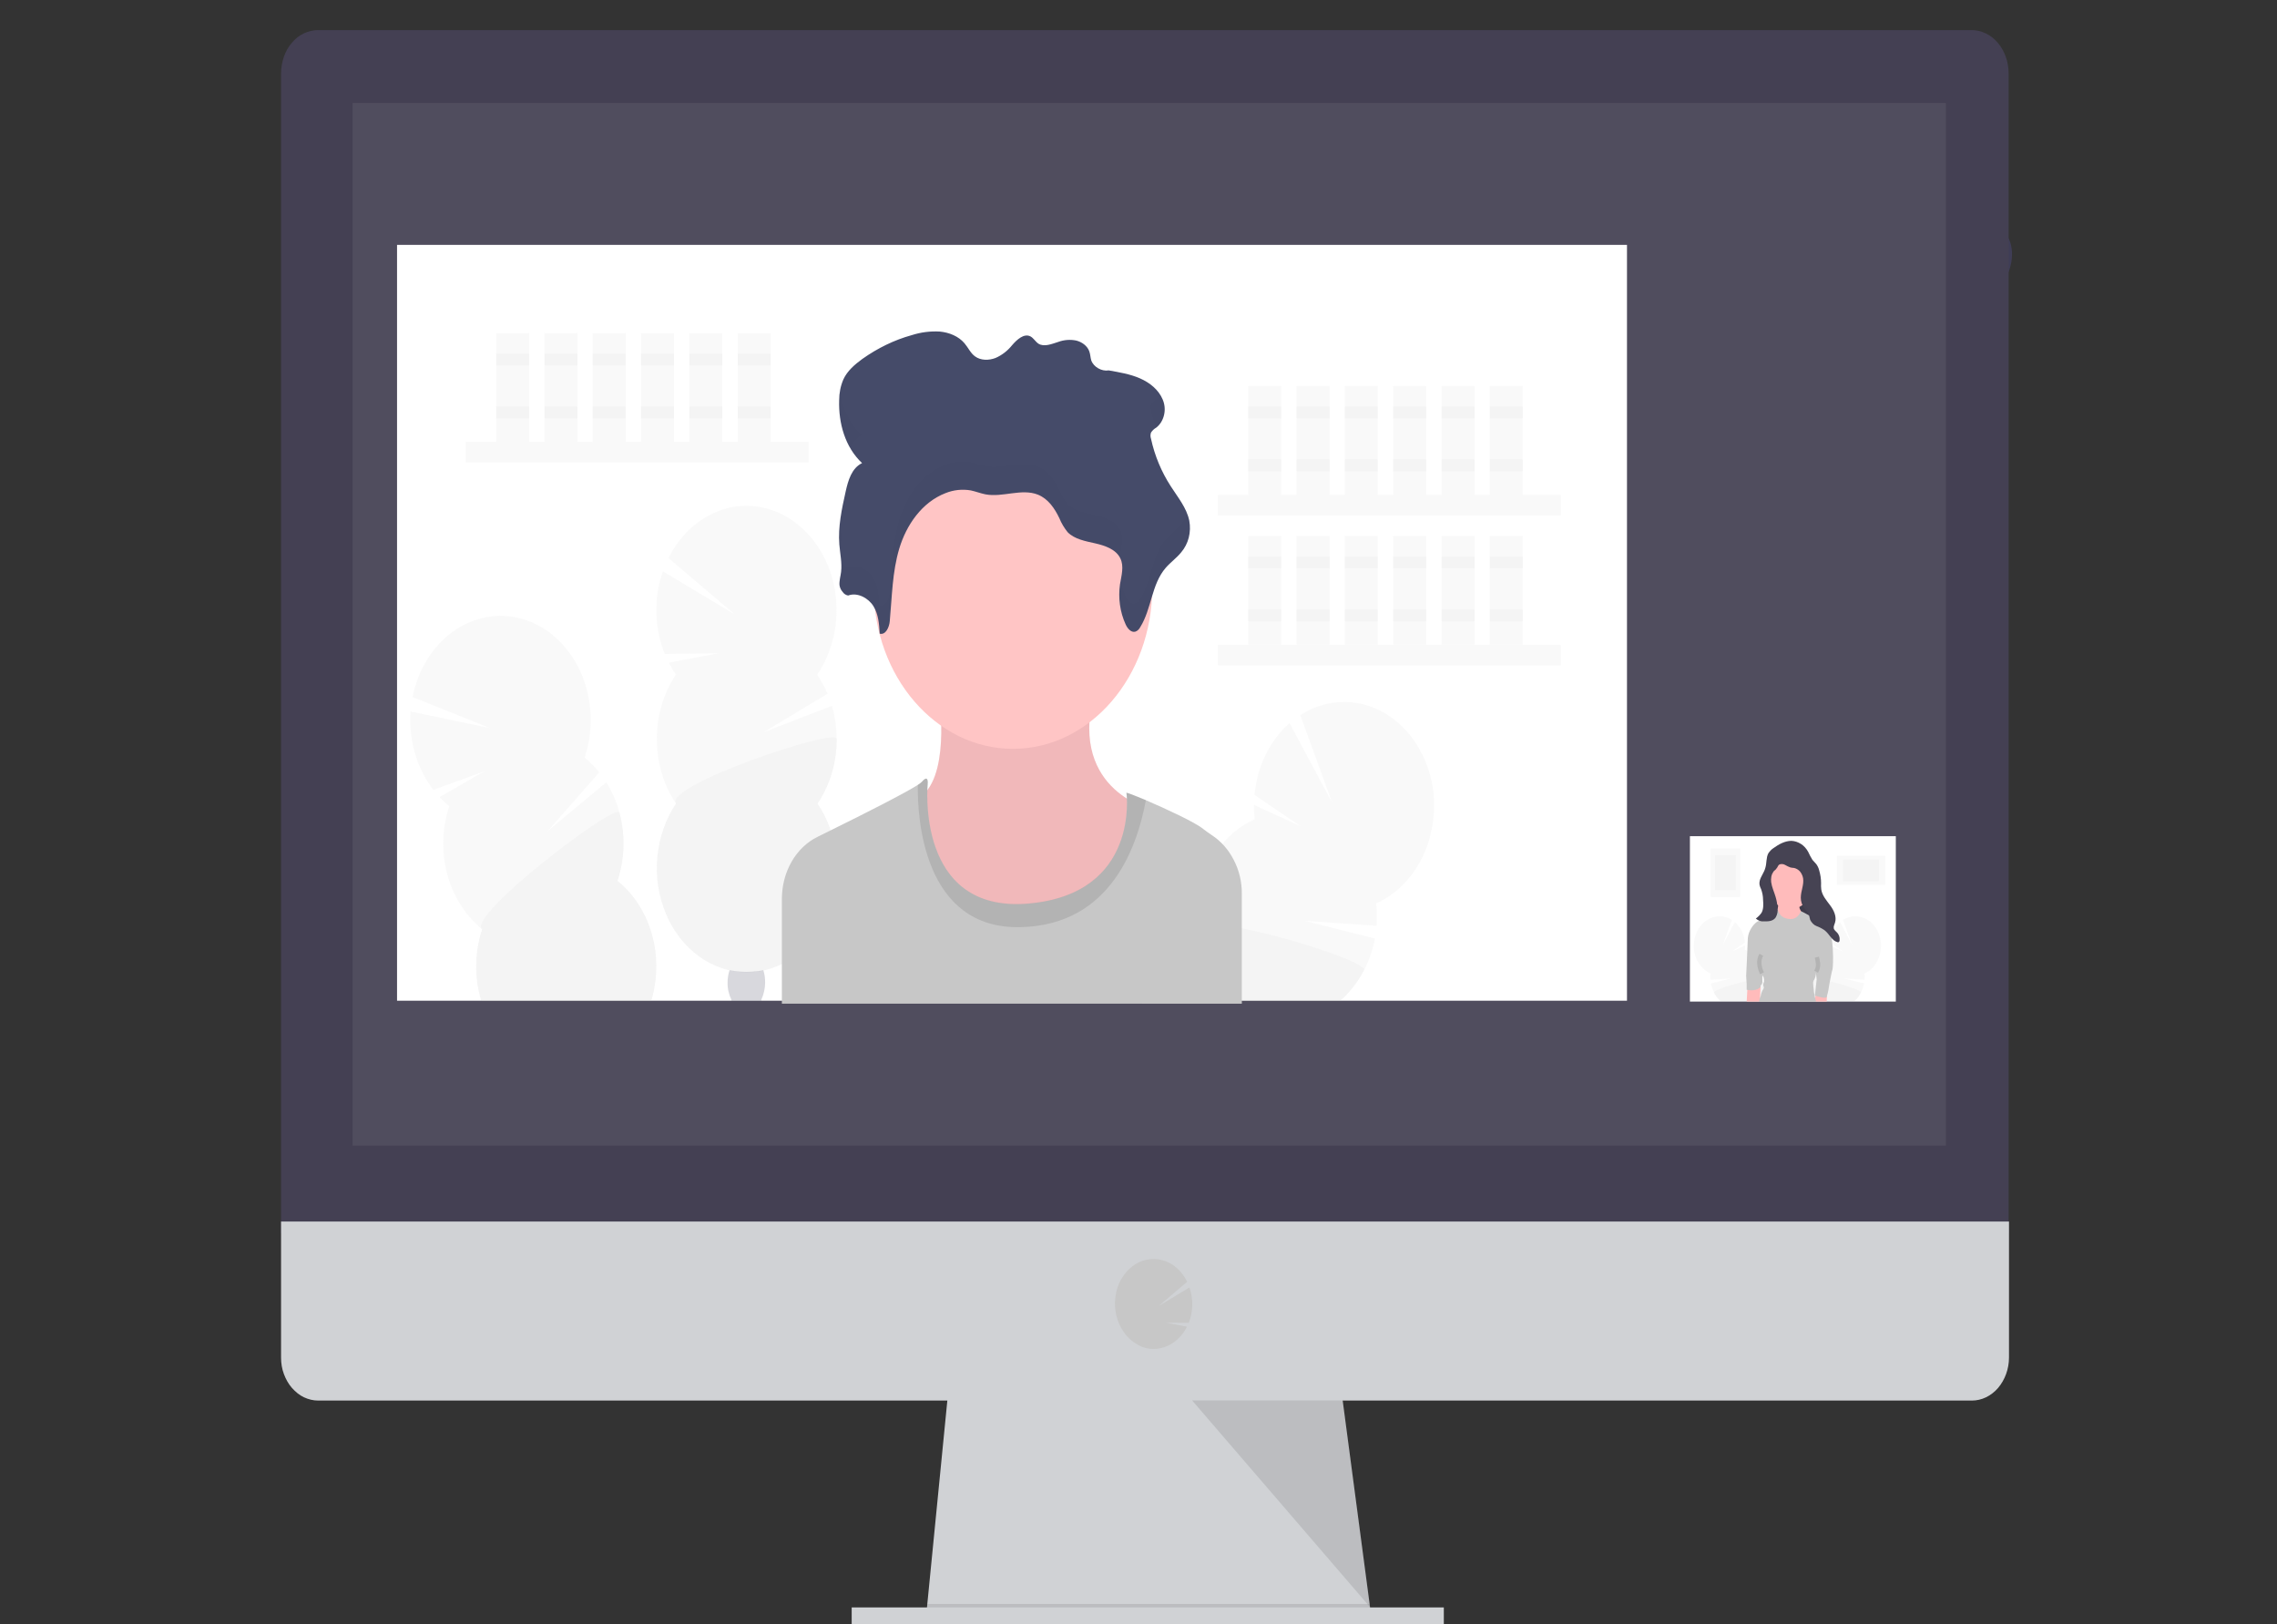 <?xml version="1.0" encoding="utf-8"?>
<!-- Generator: Adobe Illustrator 17.0.0, SVG Export Plug-In . SVG Version: 6.00 Build 0)  -->
<!DOCTYPE svg PUBLIC "-//W3C//DTD SVG 1.1//EN" "http://www.w3.org/Graphics/SVG/1.1/DTD/svg11.dtd">
<svg version="1.1" id="Слой_1" xmlns="http://www.w3.org/2000/svg" xmlns:xlink="http://www.w3.org/1999/xlink" x="0px" y="0px"
	 width="527px" height="375.85px" viewBox="42.5 236.717 527 375.85" enable-background="new 42.5 236.717 527 375.85"
	 xml:space="preserve">
<rect x="42.5" y="236.717" width="527" height="375.85" fill="#333333" stroke="none"/>
<g>
	<g>
		<g>
			<path fill="#3F3D56" d="M480.379,355.683c1.999-4.156,1.428-8.95-1.346-10.708c-2.734-1.758-6.569,0.16-8.568,4.315
				c-1.999,4.156-1.428,8.95,1.306,10.708S478.339,359.839,480.379,355.683z"/>
			<path fill="#3F3D56" d="M484.786,346.493c1.999-4.156,1.428-8.95-1.306-10.708c-2.734-1.758-6.569,0.16-8.609,4.315
				c-1.999,4.156-1.428,8.95,1.346,10.708C478.951,352.567,482.786,350.649,484.786,346.493z"/>
			<path fill="#3F3D56" d="M489.233,337.303c1.999-4.156,1.428-8.95-1.346-10.708c-2.734-1.758-6.569,0.16-8.609,4.315
				c-1.999,4.156-1.428,8.95,1.346,10.708C483.398,343.377,487.234,341.459,489.233,337.303z"/>
			<path fill="#3F3D56" d="M493.68,328.113c1.999-4.156,1.428-8.95-1.346-10.708c-2.734-1.758-6.569,0.16-8.609,4.315
				c-1.999,4.156-1.428,8.95,1.346,10.708C487.805,334.186,491.681,332.269,493.68,328.113z"/>
			<path fill="#3F3D56" d="M498.086,318.923c1.999-4.156,1.428-8.95-1.346-10.708c-2.734-1.758-6.569,0.16-8.609,4.315
				c-1.999,4.156-1.428,8.95,1.306,10.708C492.252,325.036,496.087,323.078,498.086,318.923z"/>
			<path fill="#3F3D56" d="M502.534,309.733c1.999-4.156,1.428-8.95-1.306-10.708c-2.734-1.758-6.569,0.16-8.609,4.315
				c-1.999,4.156-1.428,8.95,1.346,10.708C496.699,315.846,500.534,313.888,502.534,309.733z"/>
			<path fill="#3F3D56" d="M506.981,300.583c1.999-4.156,1.428-8.95-1.346-10.708c-2.734-1.758-6.569,0.16-8.609,4.315
				c-1.999,4.156-1.428,8.95,1.346,10.708C501.146,306.656,504.982,304.738,506.981,300.583z"/>
			<path fill="#D0D2D5" d="M360.101,612.526l-103.265-1.518l0.286-3.077l4.978-50.546h90.698l6.691,50.546l0.49,3.836
				L360.101,612.526z"/>
			<path opacity="0.1" enable-background="new    " d="M360.019,611.767h-51.53l-51.653-0.759l0.286-3.077h102.367L360.019,611.767z
				"/>
			<path fill="#D0D2D5" d="M376.666,608.731H239.618v3.836h137.047V608.731z"/>
			<path fill="#444053" d="M507.389,253.713c0-2.637-0.898-5.194-2.489-7.072s-3.794-2.957-6.079-2.957H116.117
				c-1.142,0-2.244,0.28-3.305,0.759c-1.061,0.519-1.999,1.239-2.774,2.198c-0.816,0.919-1.428,2.038-1.836,3.237
				s-0.653,2.517-0.653,3.836v268.431h399.84V253.713z"/>
			<path fill="#D0D2D5" d="M107.549,519.467v31.446c0,1.319,0.204,2.597,0.653,3.796c0.449,1.199,1.061,2.318,1.877,3.237
				s1.754,1.678,2.774,2.158c1.02,0.479,2.162,0.759,3.305,0.759h382.704c2.285,0,4.447-1.039,6.079-2.917
				c1.591-1.878,2.53-4.395,2.53-7.032v-31.486H107.549V519.467z"/>
			<path opacity="0.1" fill="#C7C7C7" enable-background="new    " d="M492.823,260.546h-368.71v241.3h368.75v-241.3H492.823z"/>
			<path fill="#C7C7C7" d="M309.468,548.915c1.346,0,2.693-0.36,3.917-1.039c1.224-0.679,2.285-1.678,3.142-2.917
				c0.245-0.36,0.49-0.759,0.694-1.199l-4.896-0.919l5.304,0.04c0.53-1.279,0.775-2.677,0.816-4.076
				c0.041-1.398-0.204-2.797-0.653-4.116l-7.099,4.275l6.569-5.594c-0.612-1.239-1.428-2.357-2.407-3.197
				c-0.979-0.879-2.122-1.478-3.305-1.798c-1.183-0.32-2.448-0.36-3.672-0.12c-1.224,0.24-2.366,0.799-3.386,1.598
				s-1.877,1.838-2.57,3.037c-0.653,1.199-1.102,2.557-1.265,3.996c-0.204,1.398-0.122,2.877,0.204,4.235
				c0.326,1.398,0.898,2.677,1.673,3.796c0.816,1.239,1.918,2.238,3.101,2.917C306.775,548.555,308.122,548.915,309.468,548.915z"/>
			<path opacity="0.1" enable-background="new    " d="M318.403,560.822l41.208,47.868l-6.324-47.868H318.403z"/>
			<path fill="#FFFFFF" d="M419.016,293.39H134.395v174.931h284.662V293.39H419.016z"/>
			<path opacity="0.1" fill="#C7C7C7" enable-background="new    " d="M229.663,338.981h-79.397v4.755h79.397V338.981z"/>
			<path opacity="0.1" fill="#C7C7C7" enable-background="new    " d="M164.954,313.808h-7.63v25.173h7.63V313.808z"/>
			<path opacity="0.1" fill="#C7C7C7" enable-background="new    " d="M176.134,313.808h-7.63v25.173h7.63V313.808z"/>
			<path opacity="0.1" fill="#C7C7C7" enable-background="new    " d="M187.313,313.808h-7.63v25.173h7.63V313.808z"/>
			<path opacity="0.1" fill="#C7C7C7" enable-background="new    " d="M198.492,313.808h-7.63v25.173h7.63V313.808z"/>
			<path opacity="0.1" fill="#C7C7C7" enable-background="new    " d="M209.671,313.808h-7.63v25.173h7.63V313.808z"/>
			<path opacity="0.1" fill="#C7C7C7" enable-background="new    " d="M220.85,313.808h-7.63v25.173h7.63V313.808z"/>
			<path opacity="0.1" fill="#C7C7C7" enable-background="new    " d="M164.954,318.563h-7.63v2.717h7.63V318.563z"/>
			<path opacity="0.1" fill="#C7C7C7" enable-background="new    " d="M176.134,318.563h-7.63v2.717h7.63V318.563z"/>
			<path opacity="0.1" fill="#C7C7C7" enable-background="new    " d="M187.313,318.563h-7.63v2.717h7.63V318.563z"/>
			<path opacity="0.1" fill="#C7C7C7" enable-background="new    " d="M198.492,318.563h-7.63v2.717h7.63V318.563z"/>
			<path opacity="0.1" fill="#C7C7C7" enable-background="new    " d="M209.671,318.563h-7.63v2.717h7.63V318.563z"/>
			<path opacity="0.1" fill="#C7C7C7" enable-background="new    " d="M220.85,318.563h-7.63v2.717h7.63V318.563z"/>
			<path opacity="0.1" fill="#C7C7C7" enable-background="new    " d="M164.954,330.83h-7.63v2.717h7.63V330.83z"/>
			<path opacity="0.1" fill="#C7C7C7" enable-background="new    " d="M176.134,330.83h-7.63v2.717h7.63V330.83z"/>
			<path opacity="0.1" fill="#C7C7C7" enable-background="new    " d="M187.313,330.83h-7.63v2.717h7.63V330.83z"/>
			<path opacity="0.1" fill="#C7C7C7" enable-background="new    " d="M198.492,330.83h-7.63v2.717h7.63V330.83z"/>
			<path opacity="0.1" fill="#C7C7C7" enable-background="new    " d="M209.671,330.83h-7.63v2.717h7.63V330.83z"/>
			<path opacity="0.1" fill="#C7C7C7" enable-background="new    " d="M220.85,330.83h-7.63v2.717h7.63V330.83z"/>
			<path opacity="0.1" fill="#C7C7C7" enable-background="new    " d="M403.757,351.248H324.36v4.755h79.397V351.248z"/>
			<path opacity="0.1" fill="#C7C7C7" enable-background="new    " d="M339.048,326.075h-7.63v25.173h7.63V326.075z"/>
			<path opacity="0.1" fill="#C7C7C7" enable-background="new    " d="M350.227,326.075h-7.63v25.173h7.63V326.075z"/>
			<path opacity="0.1" fill="#C7C7C7" enable-background="new    " d="M361.406,326.075h-7.67v25.173h7.63v-25.173H361.406z"/>
			<path opacity="0.1" fill="#C7C7C7" enable-background="new    " d="M372.586,326.075h-7.63v25.173h7.63V326.075z"/>
			<path opacity="0.1" fill="#C7C7C7" enable-background="new    " d="M383.765,326.075h-7.63v25.173h7.63V326.075z"/>
			<path opacity="0.1" fill="#C7C7C7" enable-background="new    " d="M394.903,326.075h-7.63v25.173h7.63V326.075z"/>
			<path opacity="0.1" fill="#C7C7C7" enable-background="new    " d="M339.048,330.83h-7.63v2.717h7.63V330.83z"/>
			<path opacity="0.1" fill="#C7C7C7" enable-background="new    " d="M350.227,330.83h-7.63v2.717h7.63V330.83z"/>
			<path opacity="0.1" fill="#C7C7C7" enable-background="new    " d="M361.406,330.83h-7.67v2.717h7.63v-2.717H361.406z"/>
			<path opacity="0.1" fill="#C7C7C7" enable-background="new    " d="M372.586,330.83h-7.63v2.717h7.63V330.83z"/>
			<path opacity="0.1" fill="#C7C7C7" enable-background="new    " d="M383.765,330.83h-7.63v2.717h7.63V330.83z"/>
			<path opacity="0.1" fill="#C7C7C7" enable-background="new    " d="M394.903,330.83h-7.63v2.717h7.63V330.83z"/>
			<path opacity="0.1" fill="#C7C7C7" enable-background="new    " d="M339.048,343.057h-7.63v2.717h7.63V343.057z"/>
			<path opacity="0.1" fill="#C7C7C7" enable-background="new    " d="M350.227,343.057h-7.63v2.717h7.63V343.057z"/>
			<path opacity="0.1" fill="#C7C7C7" enable-background="new    " d="M361.406,343.057h-7.67v2.717h7.63v-2.717H361.406z"/>
			<path opacity="0.1" fill="#C7C7C7" enable-background="new    " d="M372.586,343.057h-7.63v2.717h7.63V343.057z"/>
			<path opacity="0.1" fill="#C7C7C7" enable-background="new    " d="M383.765,343.057h-7.63v2.717h7.63V343.057z"/>
			<path opacity="0.1" fill="#C7C7C7" enable-background="new    " d="M394.903,343.057h-7.63v2.717h7.63V343.057z"/>
			<path opacity="0.1" fill="#C7C7C7" enable-background="new    " d="M403.757,385.971H324.36v4.755h79.397V385.971z"/>
			<path opacity="0.1" fill="#C7C7C7" enable-background="new    " d="M339.048,360.758h-7.63v25.173h7.63V360.758z"/>
			<path opacity="0.1" fill="#C7C7C7" enable-background="new    " d="M350.227,360.758h-7.63v25.173h7.63V360.758z"/>
			<path opacity="0.1" fill="#C7C7C7" enable-background="new    " d="M361.406,360.758h-7.67v25.173h7.63v-25.173H361.406z"/>
			<path opacity="0.1" fill="#C7C7C7" enable-background="new    " d="M372.586,360.758h-7.63v25.173h7.63V360.758z"/>
			<path opacity="0.1" fill="#C7C7C7" enable-background="new    " d="M383.765,360.758h-7.63v25.173h7.63V360.758z"/>
			<path opacity="0.1" fill="#C7C7C7" enable-background="new    " d="M394.903,360.758h-7.63v25.173h7.63V360.758z"/>
			<path opacity="0.1" fill="#C7C7C7" enable-background="new    " d="M339.048,365.513h-7.63v2.717h7.63V365.513z"/>
			<path opacity="0.1" fill="#C7C7C7" enable-background="new    " d="M350.227,365.513h-7.63v2.717h7.63V365.513z"/>
			<path opacity="0.1" fill="#C7C7C7" enable-background="new    " d="M361.406,365.513h-7.67v2.717h7.63v-2.717H361.406z"/>
			<path opacity="0.1" fill="#C7C7C7" enable-background="new    " d="M372.586,365.513h-7.63v2.717h7.63V365.513z"/>
			<path opacity="0.1" fill="#C7C7C7" enable-background="new    " d="M383.765,365.513h-7.63v2.717h7.63V365.513z"/>
			<path opacity="0.1" fill="#C7C7C7" enable-background="new    " d="M394.903,365.513h-7.63v2.717h7.63V365.513z"/>
			<path opacity="0.1" fill="#C7C7C7" enable-background="new    " d="M339.048,377.779h-7.63v2.717h7.63V377.779z"/>
			<path opacity="0.1" fill="#C7C7C7" enable-background="new    " d="M350.227,377.779h-7.63v2.717h7.63V377.779z"/>
			<path opacity="0.1" fill="#C7C7C7" enable-background="new    " d="M361.406,377.779h-7.67v2.717h7.63v-2.717H361.406z"/>
			<path opacity="0.1" fill="#C7C7C7" enable-background="new    " d="M372.586,377.779h-7.63v2.717h7.63V377.779z"/>
			<path opacity="0.1" fill="#C7C7C7" enable-background="new    " d="M383.765,377.779h-7.63v2.717h7.63V377.779z"/>
			<path opacity="0.1" fill="#C7C7C7" enable-background="new    " d="M394.903,377.779h-7.63v2.717h7.63V377.779z"/>
			<path opacity="0.1" fill="#C7C7C7" enable-background="new    " d="M198.941,392.843c-0.612-0.879-1.142-1.798-1.632-2.757
				l11.424-2.158l-12.403,0.12c-1.183-2.997-1.836-6.233-1.918-9.51c-0.082-3.276,0.449-6.553,1.51-9.59l16.606,9.949l-15.3-13.026
				c1.428-2.877,3.346-5.354,5.671-7.352c2.285-1.958,4.937-3.356,7.711-4.116c2.774-0.759,5.671-0.799,8.486-0.2
				c2.815,0.599,5.508,1.878,7.874,3.756c2.366,1.878,4.406,4.275,5.916,7.072c1.55,2.797,2.57,5.954,2.978,9.23
				c0.449,3.276,0.286,6.633-0.449,9.829s-1.999,6.193-3.794,8.791c0.938,1.359,1.714,2.837,2.407,4.395l-14.81,8.91l15.83-6.113
				c1.102,3.796,1.387,7.872,0.816,11.827s-1.999,7.672-4.162,10.828c2.407,3.556,3.917,7.832,4.325,12.347
				s-0.245,9.03-1.958,13.106s-4.366,7.512-7.67,9.909c-3.305,2.397-7.14,3.676-11.057,3.676s-7.752-1.279-11.057-3.676
				c-3.305-2.397-5.998-5.834-7.67-9.909c-1.714-4.076-2.407-8.631-1.958-13.106c0.408-4.515,1.918-8.791,4.325-12.347
				c-2.897-4.235-4.447-9.51-4.447-14.904C194.494,402.353,196.085,397.079,198.941,392.843L198.941,392.843z"/>
			<path opacity="0.1" fill="#C7C7C7" enable-background="new    " d="M236.15,407.747c0,5.394-1.55,10.668-4.447,14.904
				c2.407,3.556,3.917,7.832,4.325,12.347s-0.245,9.03-1.958,13.106c-1.714,4.076-4.366,7.512-7.67,9.909
				c-3.305,2.397-7.14,3.676-11.057,3.676s-7.752-1.279-11.057-3.676c-3.305-2.397-5.998-5.834-7.67-9.909
				c-1.714-4.076-2.407-8.631-1.958-13.106c0.408-4.515,1.918-8.791,4.325-12.347C196.166,418.576,236.15,405.03,236.15,407.747z"/>
			<path opacity="0.2" fill="#3F3D56" enable-background="new    " d="M218.688,468.122c0.041,0.08,0.082,0.12,0.082,0.2h-7.058
				c0.041-0.08,0.082-0.12,0.082-0.2c-0.612-1.239-0.938-2.637-0.898-4.036c0-0.959,0.163-1.918,0.449-2.837
				c0.408,0.08,0.898,0.16,1.428,0.24c1.632,0.2,3.305,0.2,4.937,0c0.449-0.04,0.979-0.12,1.469-0.24v0.04
				c0.286,0.879,0.408,1.838,0.408,2.797C219.586,465.485,219.259,466.883,218.688,468.122z"/>
			<path opacity="0.1" fill="#C7C7C7" enable-background="new    " d="M193.229,468.322h-39.331
				c-0.082-0.28-0.163-0.559-0.245-0.799c-1.387-5.154-1.224-10.708,0.449-15.743c-3.835-3.077-6.691-7.552-8.078-12.706
				c-1.387-5.154-1.224-10.708,0.449-15.783c-0.775-0.639-1.55-1.319-2.244-2.078l10.363-5.994l-11.791,4.315
				c-1.877-2.437-3.346-5.314-4.243-8.431c-0.898-3.117-1.265-6.433-1.02-9.71l18.401,3.836l-17.952-7.192
				c0.653-3.237,1.836-6.273,3.55-8.95c1.714-2.677,3.835-4.915,6.324-6.553c2.489-1.678,5.222-2.717,8.078-3.117
				s5.712-0.08,8.486,0.879c2.734,0.959,5.263,2.557,7.466,4.715c2.162,2.158,3.958,4.795,5.222,7.792
				c1.265,2.997,1.958,6.233,2.081,9.55c0.122,3.316-0.367,6.633-1.387,9.71c1.224,0.999,2.366,2.118,3.386,3.396l-11.914,13.585
				l13.546-11.268c2.04,3.237,3.346,7.032,3.794,11.028s0.041,8.031-1.224,11.787c3.754,2.997,6.569,7.352,7.956,12.347
				C194.779,457.933,194.738,463.327,193.229,468.322z"/>
			<path opacity="0.1" fill="#C7C7C7" enable-background="new    " d="M193.229,468.322h-39.331
				c-0.082-0.28-0.163-0.519-0.245-0.799c-1.387-5.154-1.224-10.708,0.449-15.743c-3.713-2.957,31.049-29.528,31.783-26.971
				c1.387,5.154,1.224,10.708-0.449,15.783c3.754,2.997,6.528,7.352,7.956,12.347C194.779,457.933,194.738,463.327,193.229,468.322z
				"/>
			<path opacity="0.1" fill="#C7C7C7" enable-background="new    " d="M371.443,435.637c-2.407,4.635-6.079,8.231-10.445,10.149
				c0.204,1.718,0.204,3.476,0.082,5.194l-16.687-1.159l16.32,4.116c-1.061,5.754-3.958,10.868-8.038,14.384H329.95v0.679h-23.134
				c0.041-0.24,0.082-0.44,0.163-0.679c0.857-3.716,2.448-7.112,4.651-9.949c2.203-2.837,4.978-5.035,8.038-6.433
				c-0.571-5.354,0.408-10.788,2.774-15.463c2.407-4.635,6.079-8.231,10.445-10.149c-0.122-1.119-0.163-2.198-0.163-3.316
				l10.771,4.915l-10.649-7.232c0.286-3.276,1.183-6.433,2.57-9.27c1.387-2.877,3.264-5.354,5.549-7.352l9.833,18.38l-7.344-20.218
				c3.998-2.597,8.65-3.556,13.178-2.797c4.529,0.759,8.731,3.276,11.914,7.072c3.182,3.796,5.222,8.751,5.753,14.025
				C374.748,425.768,373.769,431.122,371.443,435.637L371.443,435.637z"/>
			<path opacity="0.1" fill="#C7C7C7" enable-background="new    " d="M358.183,461.25c-1.428,2.757-3.305,5.194-5.549,7.072
				h-22.726v0.679h-23.093c0.041-0.24,0.082-0.48,0.163-0.679c0.857-3.716,2.448-7.112,4.651-9.949
				c2.203-2.837,4.978-5.035,8.038-6.433c-0.204-1.758,4.284-1.518,10.282-0.36C341.618,453.857,358.999,459.691,358.183,461.25z"/>
			<path fill="#EFB7B9" d="M259.733,396.879c0,0,2.815,17.861-3.509,23.694c-6.365,5.834,5.386,40.796,24.847,36.72
				c19.462-4.076,27.377-33.444,27.377-33.444s-19.462-4.675-12.24-28.369L259.733,396.879z"/>
			<path opacity="0.1" fill="#FFC5C5" enable-background="new    " d="M259.733,396.879c0,0,2.815,17.861-3.509,23.694
				c-6.365,5.834,5.386,40.796,24.847,36.72c19.462-4.076,27.377-33.444,27.377-33.444s-19.462-4.675-12.24-28.369L259.733,396.879z
				"/>
			<path fill="#FFC5C5" d="M276.95,410.025c17.789,0,32.232-16.702,32.232-37.32c0-20.618-14.443-37.32-32.232-37.32
				c-17.789,0-32.232,16.702-32.232,37.32C244.718,393.323,259.162,410.025,276.95,410.025z"/>
			<path fill="#C7C7C7" d="M329.909,443.629v25.373H223.462v-24.214c0-3.077,0.775-6.073,2.244-8.631
				c1.469-2.557,3.55-4.555,5.998-5.754l3.06-1.518c7.711-3.796,17.095-8.551,20.155-10.509c0.326-0.2,0.653-0.44,0.938-0.719
				c1.673-1.958,1.346,0.599,1.346,0.599s-0.041,0.479-0.082,1.319c-0.163,5.714,0.53,28.13,23.256,26.292
				c22.154-1.838,23.134-19.139,22.93-24.254c0-0.479-0.041-0.959-0.122-1.398c0-0.12,1.918,0.599,4.488,1.678
				c4.651,1.998,11.465,5.154,13.301,6.673c0.571,0.44,1.265,0.959,1.999,1.438c2.081,1.359,3.835,3.316,5.059,5.714
				C329.297,438.114,329.95,440.871,329.909,443.629L329.909,443.629z"/>
			<path opacity="0.1" enable-background="new    " d="M307.714,421.892c-1.877,10.069-7.752,28.929-29.009,29.408
				c-22.603,0.519-23.909-25.532-23.786-32.924c0.326-0.2,0.653-0.44,0.938-0.719c1.673-1.958,1.346,0.599,1.346,0.599
				s-2.856,29.728,23.174,27.57s22.848-25.652,22.848-25.652C303.226,420.094,305.143,420.813,307.714,421.892z"/>
			<path fill="#454B69" d="M238.802,374.543c2.122-0.799,4.651,0.559,5.834,2.437c1.183,1.918,1.346,4.195,1.469,6.393
				c1.387,0.36,2.203-1.478,2.326-2.877c0.53-5.634,0.571-11.388,2.203-16.822s5.222-10.708,10.69-12.826
				c1.877-0.759,3.876-0.959,5.834-0.639c1.142,0.24,2.244,0.679,3.427,0.919c3.998,0.759,8.364-1.438,12.158,0.08
				c2.366,0.959,3.876,3.197,4.937,5.434c0.49,1.199,1.142,2.278,1.918,3.237c1.591,1.638,4.121,2.078,6.406,2.597
				s4.814,1.398,5.794,3.476c0.898,1.838,0.245,3.996-0.082,5.994c-0.449,3.157,0,6.433,1.306,9.27
				c0.408,0.919,1.265,1.998,2.285,1.678c0.449-0.16,0.857-0.559,1.102-1.039c2.652-4.275,2.57-9.869,5.875-13.705
				c1.102-1.279,2.53-2.278,3.59-3.596c0.816-0.959,1.428-2.118,1.754-3.396c0.326-1.279,0.367-2.637,0.122-3.956
				c-0.612-2.957-2.652-5.394-4.284-7.951c-2.122-3.276-3.713-7.032-4.57-10.988c-0.163-0.479-0.163-0.959,0-1.438
				c0.326-0.479,0.694-0.839,1.183-1.119c0.898-0.679,1.55-1.718,1.836-2.957c0.286-1.199,0.163-2.477-0.326-3.596
				c-0.938-2.238-2.978-3.876-5.263-4.875c-2.285-0.999-4.774-1.398-7.222-1.838c-1.632,0.28-3.509-0.799-4.039-2.318
				c-0.204-0.679-0.204-1.398-0.449-2.078c-0.449-1.279-1.714-2.198-3.06-2.517c-1.387-0.28-2.815-0.16-4.121,0.32
				c-1.51,0.479-3.305,1.239-4.61,0.4c-0.694-0.479-1.102-1.279-1.836-1.678c-1.51-0.759-3.142,0.759-4.243,2.038
				c-1.061,1.319-2.366,2.318-3.835,2.957c-1.55,0.599-3.427,0.599-4.733-0.36c-1.061-0.759-1.591-2.038-2.448-3.037
				c-1.387-1.638-3.55-2.517-5.753-2.717c-2.203-0.12-4.366,0.16-6.487,0.839c-4.039,1.119-7.874,2.997-11.424,5.514
				c-1.754,1.279-3.468,2.757-4.366,4.715c-0.653,1.518-0.979,3.157-0.979,4.835c-0.163,5.274,1.346,10.828,5.304,14.544
				c-2.407,1.159-3.223,3.996-3.794,6.553c-0.898,4.036-1.795,8.151-1.469,12.267c0.163,2.118,0.653,4.235,0.408,6.353
				c-0.122,1.039-0.449,2.038-0.367,3.077c0.082,0.559,0.326,1.119,0.694,1.518C237.823,374.183,238.313,374.463,238.802,374.543z"
				/>
			<g opacity="0.1">
				<path opacity="0.1" enable-background="new    " d="M317.261,355.643c-0.367,0.879-0.816,1.678-1.387,2.357
					c-1.061,1.319-2.489,2.318-3.59,3.596c-3.305,3.836-3.223,9.39-5.875,13.705c-0.245,0.479-0.653,0.839-1.102,1.039
					c-1.02,0.32-1.877-0.759-2.285-1.678c-0.53-1.119-0.898-2.357-1.142-3.596c-0.041,0.32-0.122,0.639-0.163,0.919
					c-0.449,3.157,0,6.433,1.306,9.27c0.408,0.919,1.265,1.998,2.285,1.678c0.449-0.2,0.857-0.559,1.102-1.039
					c2.652-4.275,2.57-9.869,5.875-13.665c1.102-1.279,2.53-2.278,3.59-3.596c0.816-0.959,1.428-2.118,1.754-3.396
					s0.367-2.637,0.122-3.956C317.628,356.722,317.465,356.203,317.261,355.643z"/>
				<path opacity="0.1" enable-background="new    " d="M310.08,329.192c-0.449,0.24-0.857,0.639-1.183,1.119
					c-0.163,0.479-0.163,0.959,0,1.438c0.286,1.398,0.694,2.757,1.183,4.076c0.898-0.679,1.55-1.758,1.836-2.957
					c0.286-1.239,0.163-2.517-0.326-3.636c-0.163-0.36-0.326-0.719-0.53-1.039C310.774,328.553,310.447,328.912,310.08,329.192z"/>
				<path opacity="0.1" enable-background="new    " d="M241.985,337.463c-2.734-2.597-4.529-6.313-5.059-10.349
					c-0.122,0.799-0.204,1.638-0.245,2.437c-0.163,3.876,0.734,7.752,2.53,11.028C239.782,339.181,240.761,338.062,241.985,337.463z
					"/>
				<path opacity="0.1" enable-background="new    " d="M301.716,365.393c0.286-1.998,0.938-4.156,0.082-5.994
					c-0.979-2.038-3.468-2.957-5.794-3.476c-2.285-0.519-4.814-0.959-6.406-2.597c-0.775-0.959-1.428-2.038-1.918-3.237
					c-1.061-2.238-2.611-4.475-4.978-5.434c-3.754-1.518-8.119,0.679-12.158-0.08c-1.142-0.24-2.244-0.679-3.427-0.919
					c-1.958-0.32-3.958-0.12-5.834,0.599c-5.508,2.078-9.058,7.352-10.69,12.826c-1.632,5.474-1.673,11.188-2.203,16.822
					c-0.122,1.398-0.898,3.237-2.326,2.877c-0.163-2.198-0.326-4.515-1.469-6.393c-1.183-1.918-3.672-3.237-5.834-2.437
					c-0.653-0.16-1.224-0.599-1.632-1.239c0.082,0.799,0.082,1.638-0.041,2.437c-0.122,1.039-0.449,2.038-0.367,3.077
					c0.082,0.559,0.326,1.119,0.694,1.518c0.367,0.4,0.816,0.679,1.306,0.799c2.122-0.799,4.651,0.559,5.834,2.437
					c1.183,1.918,1.346,4.195,1.469,6.393c1.387,0.36,2.203-1.478,2.326-2.877c0.53-5.634,0.571-11.388,2.203-16.822
					s5.222-10.708,10.69-12.826c1.877-0.759,3.876-0.959,5.834-0.639c1.142,0.24,2.244,0.679,3.427,0.919
					c3.998,0.759,8.364-1.438,12.158,0.08c2.366,0.959,3.876,3.197,4.978,5.434c0.49,1.199,1.142,2.278,1.918,3.237
					c1.591,1.638,4.121,2.078,6.406,2.597s4.61,1.359,5.671,3.237C301.675,365.673,301.716,365.553,301.716,365.393z"/>
				<path opacity="0.1" enable-background="new    " d="M237.17,362.596c0.122-1.678,0.041-3.356-0.245-4.995
					c-0.245,1.718-0.286,3.476-0.163,5.234c0.041,0.44,0.082,0.879,0.122,1.319C236.966,363.675,237.048,363.155,237.17,362.596z"/>
			</g>
			<path fill="#FFFFFF" d="M481.277,430.243h-47.654v38.279h47.654V430.243z"/>
			<path opacity="0.1" fill="#C7C7C7" enable-background="new    " d="M476.993,459.132c-0.694,1.319-1.714,2.357-2.978,2.877
				c0.041,0.479,0.082,0.999,0.041,1.478l-4.774-0.32l4.651,1.159c-0.326,1.638-1.142,3.077-2.285,4.076h-6.446v0.2h-6.569
				c0-0.08,0-0.12,0.041-0.2c0.163-0.639,0.367-1.239,0.653-1.758c0.694-1.319,1.714-2.357,2.978-2.877
				c-0.163-1.518,0.122-3.077,0.775-4.395c0.694-1.319,1.714-2.318,2.978-2.877c-0.041-0.32-0.041-0.639-0.041-0.959l3.06,1.398
				l-3.019-2.078c0.082-0.919,0.326-1.838,0.734-2.637c0.408-0.799,0.938-1.518,1.591-2.078l2.774,5.234l-2.122-5.754
				c1.142-0.719,2.448-0.999,3.754-0.759c1.306,0.24,2.489,0.919,3.386,1.998s1.469,2.477,1.632,3.956
				C477.931,456.335,477.646,457.853,476.993,459.132L476.993,459.132z"/>
			<path opacity="0.1" fill="#C7C7C7" enable-background="new    " d="M473.239,466.444c-0.408,0.799-0.938,1.478-1.591,1.998
				h-6.446v0.2h-6.569c0-0.08,0-0.12,0.041-0.2c0.163-0.639,0.367-1.239,0.653-1.758c0.694-1.319,1.714-2.357,2.978-2.877
				c-0.041-0.479,1.224-0.44,2.938-0.08C468.506,464.326,473.484,466.004,473.239,466.444z"/>
			<path opacity="0.1" fill="#C7C7C7" enable-background="new    " d="M435.418,459.132c0.694,1.319,1.714,2.357,2.978,2.877
				c-0.041,0.479-0.082,0.999-0.041,1.478l4.774-0.32l-4.651,1.159c0.326,1.638,1.142,3.077,2.285,4.076h6.446v0.2h6.569
				c0-0.08-0.041-0.12-0.041-0.2c-0.163-0.639-0.367-1.199-0.653-1.758c-0.694-1.319-1.714-2.318-2.978-2.877
				c0.163-1.518-0.122-3.077-0.775-4.395c-0.694-1.319-1.714-2.318-2.978-2.877c0.041-0.32,0.041-0.639,0.041-0.959l-3.06,1.398
				l3.019-2.078c-0.082-0.919-0.326-1.838-0.734-2.637c-0.408-0.799-0.938-1.518-1.591-2.078l-2.774,5.234l2.081-5.754
				c-1.142-0.719-2.448-0.999-3.754-0.759c-1.265,0.24-2.448,0.919-3.386,1.998s-1.469,2.477-1.632,3.956s0.122,2.997,0.775,4.275
				h0.082V459.132z"/>
			<path opacity="0.1" fill="#C7C7C7" enable-background="new    " d="M439.171,466.444c0.408,0.799,0.938,1.478,1.591,1.998h6.446
				v0.2h6.569c0-0.08-0.041-0.12-0.041-0.2c-0.163-0.639-0.367-1.199-0.653-1.758c-0.694-1.319-1.714-2.318-2.978-2.877
				c0.041-0.479-1.224-0.44-2.938-0.08C443.904,464.326,438.926,466.004,439.171,466.444z"/>
			<path fill="#464353" d="M462.142,438.674h-10.649v13.745h10.649V438.674z"/>
			<path opacity="0.1" enable-background="new    " d="M462.142,438.674h-10.649v13.745h10.649V438.674z"/>
			<path fill="#FFBBBB" d="M446.964,464.965l-0.204,3.556h3.06l0.204-4.715L446.964,464.965z"/>
			<path fill="#FFBBBB" d="M462.958,464.965l-0.449,3.556h2.774l0.163-4.715L462.958,464.965z"/>
			<path fill="#A1616A" d="M454.145,445.546c0,0-0.122,1.798-0.49,2.238c-0.367,0.479,3.305,4.595,6.202,0.519
				c0,0-1.265-1.239-0.938-2.597C459.204,444.348,454.145,445.546,454.145,445.546z"/>
			<path fill="#FFBBBB" d="M454.145,445.546c0,0-0.122,1.798-0.49,2.238c-0.367,0.479,3.305,4.595,6.202,0.519
				c0,0-1.265-1.239-0.938-2.597C459.204,444.348,454.145,445.546,454.145,445.546z"/>
			<path fill="#FFBBBB" d="M456.797,447.145c2.938,0,5.345-2.757,5.345-6.153s-2.366-6.153-5.345-6.153
				c-2.938,0-5.345,2.757-5.345,6.153C451.493,444.388,453.859,447.145,456.797,447.145z"/>
			<path fill="#C7C7C7" d="M456.511,449.382c0,0-2.244-0.04-2.57-2.397c-0.449,0.44-0.898,0.839-1.387,1.239
				c-0.204,0.08-2.366,1.478-2.734,1.558c-0.408,0.08-0.775,0.32-1.061,0.599c-0.53,0.479-0.938,1.079-1.265,1.758
				c-0.326,0.679-0.49,1.438-0.49,2.238c-0.082,2.757-0.367,8.151-0.367,8.151l0.122,1.958v1.279c0,0,1.958,0.599,3.182-0.599
				c0,0,0-0.479,0.245-0.599c0.204-0.16,0.245-0.759,0.204-1.039c0-0.4,0-0.759,0-1.159c0.041,0.2,0.163,0.4,0.286,0.519
				c0.082,0.36,0.122,0.719,0.082,1.079c-0.122,0.24-0.245,0.839-0.122,0.959c0.041,0.12,0.082,0.24,0.082,0.36
				s-0.041,0.24-0.122,0.36c-0.204,0.32-0.367,0.679-0.49,1.079c0,0-0.122,0.759-0.245,0.839c-0.122,0.32-0.204,0.639-0.245,0.999
				h13.219c-0.245-0.759-0.408-1.558-0.53-2.397c0.041-0.4-0.326-1.958-0.082-2.397c0.367-0.559,0.571-1.239,0.571-1.958
				l0.163,1.638l-0.408,3.676c0,0,2.448,0.879,2.734,0.32c0.286-0.959,0.49-1.958,0.612-2.957c0,0,0.571-3.077,0.734-3.476
				c0.163-0.44,0.49-8.91-1.51-10.149c-1.999-1.239-5.712-3.356-5.834-3.236c-0.204,0.599-0.612,1.119-1.102,1.438
				C457.694,449.382,457.082,449.502,456.511,449.382z"/>
			<path opacity="0.1" fill="none" stroke="#000000" stroke-miterlimit="10" enable-background="new    " d="M450.146,457.693
				c-0.367,0.639-0.53,1.398-0.449,2.158c0.082,0.759,0.286,1.478,0.612,2.118"/>
			<path opacity="0.1" fill="none" stroke="#000000" stroke-miterlimit="10" enable-background="new    " d="M462.998,458.253
				c0.082,0.32,0.163,0.639,0.204,0.959c0.082,0.4,0.122,0.839,0.041,1.239c-0.041,0.4-0.204,0.799-0.408,1.159"/>
			<path fill="#464353" d="M454.43,436.756c0.408-0.12,0.857-0.08,1.265,0.16c0.367,0.24,0.775,0.4,1.183,0.559
				c0.286,0.08,0.53,0.08,0.857,0.12c0.53,0.12,0.979,0.4,1.346,0.799c0.367,0.44,0.612,0.959,0.734,1.558
				c0.245,1.518-0.53,2.997-0.53,4.515c0,0.879,0.286,1.718,0.775,2.397c0.408,0.44,0.775,0.919,1.061,1.478
				c0.163,0.4,0.204,0.839,0.326,1.239c0.326,0.679,0.857,1.239,1.51,1.478c0.653,0.24,1.265,0.559,1.836,0.959
				c1.061,0.799,1.673,2.397,2.897,2.717c0.041,0.04,0.122,0.04,0.204,0.04s0.122,0,0.204-0.04c0.041-0.04,0.082-0.12,0.122-0.2
				c0.041-0.08,0.041-0.16,0.041-0.24c0.041-0.32,0-0.599-0.082-0.879s-0.245-0.559-0.408-0.759
				c-0.286-0.36-0.734-0.599-0.857-1.079c-0.082-0.479,0.163-0.879,0.286-1.319c0.449-1.398-0.286-2.917-1.142-4.036
				c-0.816-1.119-1.836-2.238-2.04-3.676c-0.041-0.479-0.082-0.959-0.041-1.478c0-0.999-0.163-1.998-0.449-2.957
				c-0.122-0.519-0.367-0.999-0.653-1.398c-0.286-0.36-0.612-0.639-0.898-0.999c-0.367-0.599-0.694-1.199-0.979-1.838
				c-0.408-0.759-0.979-1.398-1.673-1.838c-0.694-0.44-1.428-0.679-2.203-0.719c-1.469,0-2.897,0.759-4.162,1.678
				c-0.449,0.28-0.857,0.719-1.183,1.199c-0.53,0.959-0.367,2.278-0.694,3.356c-0.286,1.119-1.02,1.918-1.306,2.997
				c-0.082,0.32-0.082,0.639-0.041,0.959c0.082,0.36,0.204,0.679,0.367,0.999c0.286,0.799,0.449,1.638,0.449,2.477
				c0.082,1.039,0.122,2.158-0.367,2.997c-0.367,0.519-0.816,0.959-1.306,1.319c0.53,0.479,1.183,0.719,1.836,0.639
				c1.02,0.04,2.162,0,2.774-0.919c0.367-0.679,0.53-1.438,0.408-2.238c-0.041-0.839-0.204-1.678-0.449-2.517
				c-0.326-1.119-0.857-2.198-1.02-3.396c-0.041-0.44-0.041-0.879,0.041-1.279c0.082-0.44,0.245-0.799,0.49-1.159
				c0.204-0.28,0.53-0.4,0.694-0.719C454.022,437.355,453.941,436.956,454.43,436.756z"/>
			<g opacity="0.1">
				<path opacity="0.1" enable-background="new    " d="M450.187,442.43c0.286,0.799,0.449,1.638,0.449,2.477
					c0,0.28,0.041,0.559,0.041,0.839c0.041-0.599,0.041-1.199,0-1.798c-0.041-0.839-0.204-1.678-0.49-2.437
					c-0.163-0.32-0.286-0.639-0.367-0.959c-0.082,0.32-0.082,0.639-0.041,0.959C449.902,441.83,450.024,442.15,450.187,442.43z"/>
				<path opacity="0.1" enable-background="new    " d="M453.696,448.104c-0.612,0.919-1.795,0.959-2.815,0.919
					c-0.408,0-0.857-0.08-1.265-0.24c-0.204,0.2-0.408,0.36-0.612,0.519c0.53,0.479,1.183,0.719,1.836,0.639
					c1.02,0.04,2.162,0,2.815-0.919c0.367-0.599,0.53-1.359,0.449-2.078C454.022,447.384,453.9,447.784,453.696,448.104z"/>
				<path opacity="0.1" enable-background="new    " d="M466.915,450.541c0,0.08,0.041,0.12,0.082,0.2
					c0.041-0.16,0.122-0.36,0.204-0.519c0.122-0.4,0.163-0.839,0.122-1.279c0,0.08-0.041,0.2-0.082,0.28
					C467.078,449.662,466.834,450.102,466.915,450.541z"/>
				<path opacity="0.1" enable-background="new    " d="M459.816,440.232c0.041-0.44,0.041-0.839,0-1.279
					c-0.122-0.599-0.367-1.119-0.734-1.558c-0.367-0.44-0.857-0.719-1.346-0.799c-0.286-0.04-0.571-0.04-0.816-0.12
					c-0.408-0.12-0.816-0.32-1.183-0.559c-0.367-0.24-0.816-0.28-1.265-0.16c-0.49,0.2-0.408,0.599-0.612,0.999
					c-0.163,0.28-0.49,0.44-0.694,0.719c-0.408,0.639-0.612,1.438-0.53,2.278c0.082-0.479,0.245-0.919,0.49-1.279
					c0.204-0.28,0.53-0.4,0.694-0.719c0.204-0.4,0.163-0.839,0.612-0.999c0.408-0.12,0.857-0.08,1.265,0.16
					c0.367,0.24,0.775,0.4,1.183,0.559c0.286,0.08,0.53,0.08,0.857,0.12c0.53,0.12,0.979,0.4,1.346,0.799
					c0.367,0.44,0.612,0.959,0.734,1.558C459.775,440.032,459.816,440.112,459.816,440.232z"/>
				<path opacity="0.1" enable-background="new    " d="M468.058,453.698c-0.122,0.04-0.245,0.04-0.367,0
					c-1.224-0.32-1.877-1.918-2.897-2.717c-0.571-0.4-1.224-0.719-1.836-0.959c-0.653-0.24-1.183-0.799-1.51-1.478
					c-0.163-0.4-0.163-0.839-0.326-1.239c-0.286-0.559-0.653-1.039-1.061-1.478c-0.449-0.599-0.694-1.359-0.775-2.158
					c-0.041,0.24-0.041,0.479-0.041,0.719c0,0.879,0.286,1.758,0.775,2.437c0.408,0.44,0.775,0.919,1.061,1.478
					c0.163,0.4,0.204,0.839,0.326,1.239c0.326,0.679,0.857,1.239,1.51,1.478c0.653,0.24,1.265,0.559,1.836,0.959
					c1.061,0.799,1.673,2.397,2.897,2.717c0.041,0.04,0.122,0.04,0.204,0.04c0.082,0,0.122,0,0.204-0.04
					c0.041-0.04,0.082-0.12,0.122-0.2c0.041-0.08,0.041-0.16,0.041-0.24c0.041-0.24,0-0.479-0.041-0.679
					C468.139,453.658,468.098,453.698,468.058,453.698z"/>
			</g>
			<path opacity="0.1" fill="#C7C7C7" enable-background="new    " d="M445.25,433.08h-6.814v11.268h6.814V433.08z"/>
			<path opacity="0.1" fill="#C7C7C7" enable-background="new    " d="M444.271,434.678h-4.855v8.031h4.855V434.678z"/>
			<path opacity="0.1" fill="#C7C7C7" enable-background="new    " d="M478.829,434.758H467.65v6.753h11.179V434.758z"/>
			<path opacity="0.1" fill="#C7C7C7" enable-background="new    " d="M477.36,435.637h-8.282v4.995h8.282V435.637z"/>
		</g>
	</g>
</g>
</svg>
